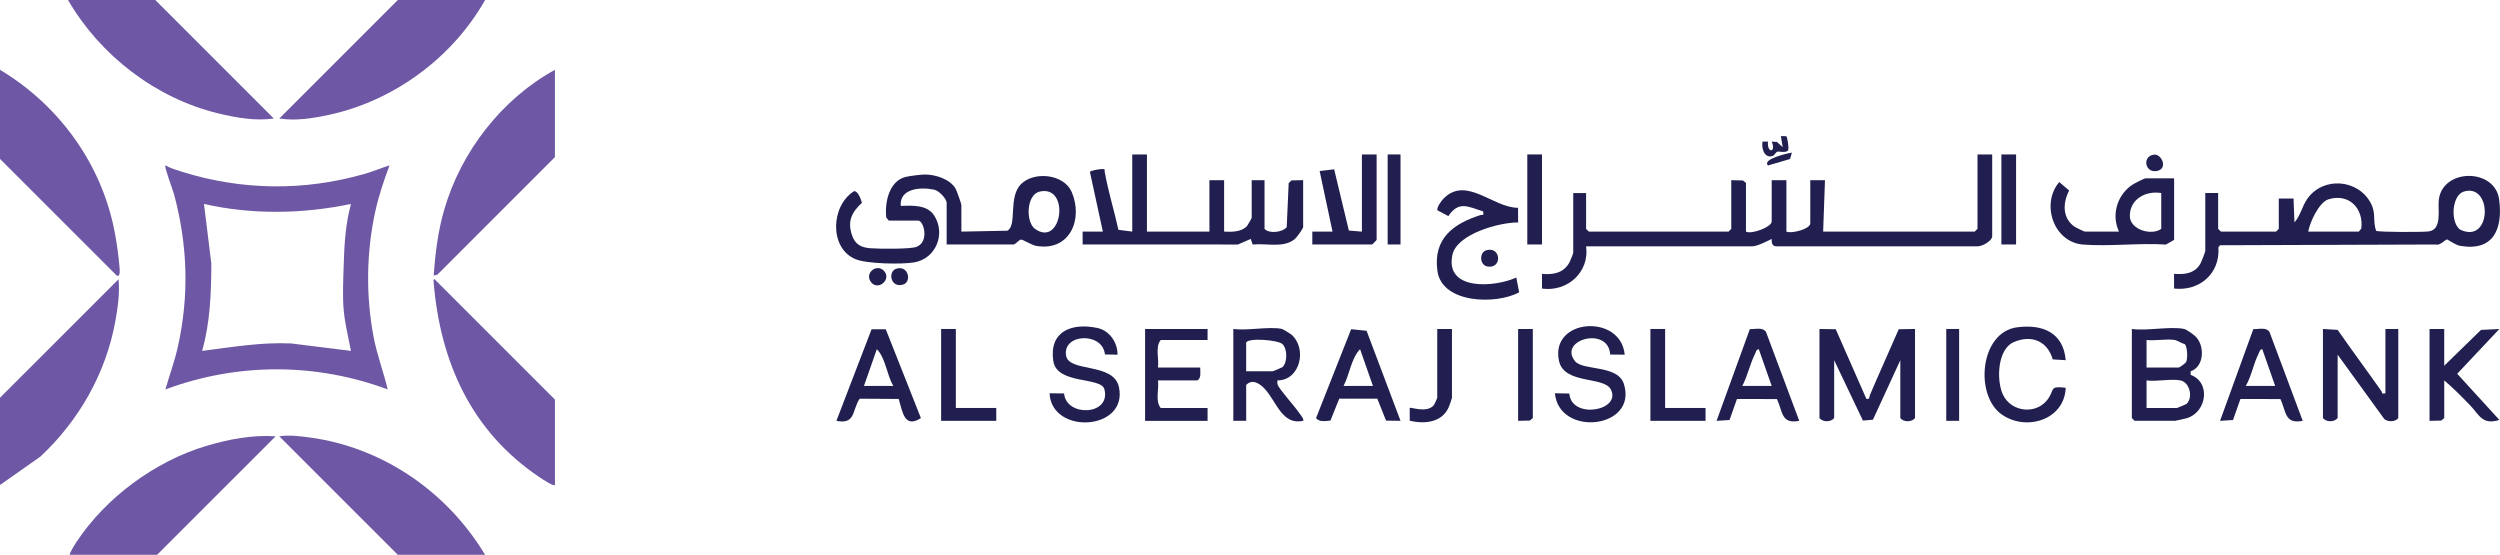 <?xml version="1.0" encoding="UTF-8"?>
<svg id="Layer_2" data-name="Layer 2" xmlns="http://www.w3.org/2000/svg" viewBox="0 0 1306.11 289.86">
  <defs>
    <style>
      .cls-1 {
        fill: #201f4f;
      }

      .cls-2 {
        fill: #6e58a5;
      }
    </style>
  </defs>
  <g id="Layer_1-2" data-name="Layer 1">
    <g>
      <g>
        <path class="cls-2" d="M195.15,175.85c-4.07-21.73-3.76-44.08.98-65.67,1.79-8.13,4.48-16.03,7.39-23.8-4.43,1.42-8.73,3.24-13.23,4.52-31.47,9.01-63.99,8.59-95.25-1.17-2.96-.93-5.92-1.83-8.63-3.36-.69.79,3.9,12.82,4.52,15.15,7.17,26.56,7.98,53.19,1.9,80.06-1.68,7.43-4.33,14.59-6.42,21.88,37.57-14,78.56-14.01,116.15,0-2.2-9.27-5.65-18.21-7.41-27.62ZM152.2,179.44c-15.7-.76-31.13,1.94-46.6,3.88,4.18-14.69,4.78-30.36,4.81-45.59l-3.84-31.18c25.08,5.72,51.68,5.25,76.79,0-2.98,11.02-3.51,21.8-3.83,33.11-.21,7.44-.66,15.27.09,22.93.68,6.92,2.43,13.92,3.74,20.73l-31.15-3.88Z"/>
        <path class="cls-2" d="M232.06,109.64c-3.29,11.46-4.64,22.56-5.5,34.33l1.93-.46,61.43-61.44v-45.59c-27.71,15.16-49.14,42.8-57.86,73.17Z"/>
        <path class="cls-2" d="M171.86,60c33.94-7.3,64.56-29.87,81.58-60h-45.6l-61.92,61.91c8.59,1.36,17.51-.09,25.93-1.91Z"/>
        <path class="cls-2" d="M62.44,139.61c-.41-5.36-1.3-11.62-2.25-16.95C53.75,86.5,31.28,55.2,0,36.47v46.55l60.97,60.94c2.08,1.04,1.56-3.29,1.47-4.36Z"/>
        <path class="cls-2" d="M226.54,147.34c3.46,41.92,19.74,78.13,55.4,102.03,1.15.77,7.21,4.86,7.99,4.01v-44.63l-62.88-62.86c-.75-.14-.55.85-.5,1.45Z"/>
        <path class="cls-2" d="M107.74,232.97c-26.72,7.99-52.48,26.98-67.83,50.24-.62.93-3.94,6.19-3.43,6.65h45.6l61.92-61.91c-12.06-.85-24.67,1.56-36.25,5.03Z"/>
        <path class="cls-2" d="M114.03,59.24c9.32,2.26,19.44,4.06,29.01,2.67L81.12,0h-45.6c16.81,28.94,45.77,51.3,78.51,59.24Z"/>
        <path class="cls-2" d="M61.92,145.89L0,207.79v45.59l21.14-14.86c19.93-18.62,34.13-43.35,39.05-70.37,1.31-7.2,2.49-15.03,1.73-22.26Z"/>
        <path class="cls-2" d="M161.66,228.53c-4.88-.66-10.99-1.4-15.74-.58l61.92,61.91h45.6c-19.76-32.88-53.43-56.17-91.78-61.33Z"/>
      </g>
      <g>
        <path class="cls-1" d="M1040.81,80.69v42.71c0,2.5-5.56,5.63-8.15,5.29h-104.66c-2.22-.07-2.46-1.94-2.4-3.86-2.38,1.21-7.6,3.85-10.07,3.85h-86.88c1.88,13.49-9.79,23.96-23.04,22.08v-7.69c6.03.6,11.47-.52,14.45-6.19.4-.76,1.87-4.45,1.87-4.84v-31.19h6.72v18.72l1.44,1.44h72.96l1.44-1.44v-25.43l6.1.14,1.58,1.3v25.43c2.99,1.54,13.44-2.44,13.44-5.28v-21.6h7.68v26.87c2.72,1.24,12.48-1.38,12.48-4.32v-22.55h7.68s-.96,26.87-.96,26.87h79.2l1.44-1.44v-38.87h7.68Z"/>
        <path class="cls-1" d="M1190.57,103.73h7.68s.47,12.47.47,12.47c3.15-3.53,4.09-8.66,6.78-12.42,8.33-11.68,26.47-10.18,33.09,2.32,2.91,5.49.94,9.25,2.79,14.48,1.14.76,24.34.72,27.37.34,7.37-.92,4.72-11.36,5.4-16.65,2.13-16.49,29.4-16.49,31.53,0,1.98,15.27-2.9,27.17-20.35,24.18-2.55-.44-6.55-3.38-6.94-3.38-.72,0-3.7,3.41-5.73,2.67l-112.89.39-.78,1.14c.98,13.62-9.9,22.99-23.17,21.48v-7.69c5.72.48,11.13-.23,13.97-5.7.48-.93,2.35-5.76,2.35-6.29v-30.23h6.72v18.72l1.44,1.44h28.8l1.44-1.44v-15.84ZM1287.23,100.07c-6.31,1.9-7.19,15.97-2,19.87,16.65,8.02,17.11-24.42,2-19.87ZM1205.93,121h26.4l1.3-1.57c1.36-10.48-6.43-18.67-17.2-15.28-4.9,1.55-9.71,12.05-10.51,16.85Z"/>
        <path class="cls-1" d="M502.25,121l24.01-.47c5.3-2.69.27-17.6,7.25-24.42s22.41-5.12,26.4,4.2c6.13,14.3-1.04,31.18-18.56,28.15-2.32-.4-7.03-3.36-7.9-3.31-.97.06-3.1,2.58-3.84,2.58h-35.04v-21.6c0-2.35-3.94-6.45-6.43-7.01-6.75-1.5-18.29-.89-17.56,8.44,5.98-.19,13.82-.7,17.5,5.06,6.15,9.64.86,22.55-10.52,24.47-6.52,1.1-24.56.78-30.54-1.66-13.88-5.66-13.04-27.92-.87-35.52,1.95-.44,3.85,4.5,4.14,6.08-5.41,4.97-7.64,9.64-5.15,16.94,1.62,4.75,4.69,6.38,9.55,6.76,4.34.34,21.17.56,24.28-.77,6.69-2.86,3.59-13.67.73-13.67h-15.36l-1.3-1.58c-.92-7.81,1.43-19.13,10.15-21.25,2.09-.51,8.2-1.29,10.35-1.25,5.49.11,12.8,2.45,15.7,7.41.58.99,3.02,7.87,3.02,8.5v13.92ZM543.26,100.07c-7.2,1.57-7.38,16-2.58,19.46,14.11,10.17,18.65-22.97,2.58-19.46Z"/>
        <path class="cls-1" d="M599.21,80.69v40.31h32.64v-26.87h7.68v26.87c3.88.24,9.15.21,11.96-2.91.36-.4,2.44-4.04,2.44-4.28v-19.68h6.72v25.43c2.33,2.7,9.47,1.81,11.59-.89l1.02-22.98,1.44-1.44,6.12-.13v24.47c0,.81-3.27,5.37-4.31,6.25-5.87,4.97-14.88,2.11-22.06,2.92l-1-2.94-6.69,2.92-81.15-.02v-6.73s10.57,0,10.57,0l-6.76-31.13c.07-.75,5.1-1.55,6.28-1.54,2,0,1.19-.03,1.45,1.46,1.78,10.16,4.97,20.21,7.15,30.29l7.23.93v-40.31h7.68Z"/>
        <path class="cls-1" d="M950.57,171.87l8.51.14,15.98,36.34c1.93.4,1.36-.73,1.86-1.93,4.88-11.53,10.11-22.92,15.06-34.41l8.51-.14v46.55c-1.76,2.2-5.92,2.2-7.68,0v-30.23l-14.31,31.09-5.23.44-15.02-31.53v30.23c-1.76,2.2-5.92,2.2-7.68,0v-46.55Z"/>
        <path class="cls-1" d="M1141.13,171.87c1.24.26,5.25,3.13,6.28,4.28,4.59,5.09,4.01,15.55-2.92,17.81v1.89c10.64,3.88,8.46,19.38-1.89,22.6-.77.24-5.95,1.41-6.27,1.41h-21.12l-1.44-1.44v-46.55c7.89,1.13,20.04-1.52,27.36,0ZM1136.33,177.63c-4.38-.72-10.29.52-14.88,0v14.4h16.8c.4,0,3.51-2.21,3.85-2.86.95-1.85.73-8.04-.7-9.4-1.5-.29-3.96-1.95-5.07-2.13ZM1139.21,198.75c-4.8-1.01-12.57.74-17.76,0v14.4h15.84c.27,0,4.86-1.95,5.06-2.14,3.52-3.38,1.68-11.24-3.14-12.25Z"/>
        <path class="cls-1" d="M1135.85,93.17v32.15l-4.27,2.45c-14.09-.94-29.36,1.08-43.29,0-15.46-1.2-22.16-21.33-12.44-32.66l5.17,4.43c-3.41,6.51-3.66,14.57,3.02,19.03.71.47,4.91,2.44,5.24,2.44h17.76c-3.92-8.5-1.21-18.4,6.24-23.99,1.14-.86,6.8-3.84,7.68-3.84h14.88ZM1129.13,100.85c-8.09-1.34-16.45,3.15-16.41,12.01.03,7.19,11.38,10.39,16.41,6.71v-18.72Z"/>
        <path class="cls-1" d="M793.1,108.56l.04,7.65c-9.81-.06-32.05,5.99-34.35,17-3.95,18.9,22.2,16.92,33.38,11.79l1.52,7.7c-11.97,6.57-40.36,5.95-42.72-11.13s8.51-24.76,22.5-29.21c1.29-.41,1.74.72,1.43-1.9-7.83-2.42-12.68-5.76-18.22,2.43l-5.73-3.03c-.44-1.53,2.15-5.03,3.27-6.16,11.88-11.94,25.66,4.83,38.89,4.87Z"/>
        <path class="cls-1" d="M1213.61,171.87l7.69.47c7.45,10.74,15.26,21.21,22.78,31.9.62.89-.07,1.71,2.17,1.22v-33.59h6.72v46.55c-1.52,2.09-5.4,2.04-7.27.55l-24.41-33.66v33.11c-1.76,2.2-5.92,2.2-7.68,0v-46.55Z"/>
        <path class="cls-1" d="M669.77,171.87c.51.11,4.17,2.32,4.82,2.86,8.46,7.12,4.85,24.01-7.22,24.01.02.74-.12,1.55.14,2.26.86,2.41,8.65,10.97,10.8,14.15.59.87,3.27,3.99,2.5,4.69-11.03,2.52-13.92-10.22-20.16-16.79-2.61-2.74-6.4-5.25-9.59-1.93v18.72h-6.72v-47.99c7.35,1.05,18.63-1.42,25.44,0ZM651.05,179.07v14.88h13.92c.27,0,4.85-1.95,5.06-2.15,2.64-2.52,2.62-9.49,0-12.02-2.28-2.21-18.26-3.46-18.98-.71Z"/>
        <path class="cls-1" d="M583.86,185.31l-6.59-.13c-1.15-11.84-22.21-11-20.31.58,1.49,9.03,24.89,3.39,27.64,16.55,4.75,22.7-35.2,25.08-36.27,3.16l7.59.08c1.09,12.5,24.8,11.58,21.03-2.31-1.9-6.39-24.81-2.29-26.66-14.61-2.32-15.51,9.57-20.13,23.05-17.28,6.31,1.33,10.59,7.63,10.51,13.97Z"/>
        <path class="cls-1" d="M848.81,185.3l-7.59-.08c-.82-15.03-27.4-7.78-18.36,3.48,4.09,5.1,22.32,1.74,25.53,11.9,7.37,23.33-33.83,27.99-36.05,4.86l7.54.13c1.1,13.72,27.28,9.02,21.73-2.05-3.6-7.18-24.51-2.46-27.15-15.09-4.65-22.26,32.4-24.69,34.35-3.16Z"/>
        <path class="cls-1" d="M1276.97,171.87v19.2l19.21-18.71,9.59-.48-22.02,23.39,22.03,24.11c-9,2.9-10.6-2.81-15.34-7.7-4.32-4.45-8.73-8.93-13.46-12.93v19.68l-1.58,1.3-6.1.14v-47.99h7.68Z"/>
        <path class="cls-1" d="M731.69,219.86l-7.56-.11-4.56-11.45h-19.9s-4.59,11.42-4.59,11.42c-2.5.22-5.76.96-7.52-1.29l18.34-46.44,8.06.83,17.74,47.04ZM717.29,201.62l-6.73-19.2c-4.68,4.88-5.45,13.16-8.63,19.2h15.36Z"/>
        <path class="cls-1" d="M462.76,172.01l18.36,46.41c-8.71,5.66-9.63-3.46-11.59-9.99l-20.41-.13c-4.05,6.13-2.05,13.55-12.14,11.56l18.37-47.84h7.41ZM466.73,201.62c-3.5-5.86-3.95-14.38-8.63-19.2l-6.73,19.2h15.36Z"/>
        <path class="cls-1" d="M1079.21,188.18l-6.77-.42c-2.82-9.75-11.29-13-20.44-9-8.49,3.71-9.05,19.99-5.6,27.36,4.49,9.6,18.29,10.76,24.05,1.62,2.78-4.41.48-6.16,8.77-5.15-.63,16.9-20.89,22.92-33.55,13.86-14.1-10.1-11.34-42.9,8.18-45.46,13.29-1.74,24.17,2.77,25.37,17.2Z"/>
        <path class="cls-1" d="M940.01,219.86c-9.53,1.88-8.59-4.85-11.65-11.37l-20.9-.05-3.88,11-6.77.43,17.37-47.89c2.76.04,6.74-1.16,8.46,1.44l17.37,46.46ZM925.61,201.62l-6.73-19.19c-1.38.09-1.48,1.47-1.94,2.37-2.7,5.31-3.87,11.55-6.69,16.83h15.36Z"/>
        <path class="cls-1" d="M1203.05,219.86c-9.53,1.88-8.59-4.85-11.65-11.37l-20.9-.05-3.88,11-6.77.43,17.37-47.89c2.76.04,6.74-1.16,8.46,1.44l17.37,46.46ZM1188.65,201.62l-6.73-19.19c-1.38.09-1.48,1.47-1.94,2.37-2.69,5.27-3.66,11.65-6.69,16.83h15.36Z"/>
        <path class="cls-1" d="M630.89,171.87v5.76h-24.48c-2.99,3.58-.8,9.86-1.44,14.4h22.08c-.08,2.42.75,5.17-1.44,6.72h-20.64c.64,4.54-1.55,10.81,1.44,14.4h24.48v6.72h-32.64v-47.99h32.64Z"/>
        <path class="cls-1" d="M719.21,80.69v44.63c0,.17-2.23,2.4-2.4,2.4h-31.2v-6.72s10.56,0,10.56,0l-6.73-31.67,7.59-.87,7.67,31.99,6.82.55v-40.31h7.68Z"/>
        <polygon class="cls-1" points="499.37 171.87 499.37 213.14 520.49 213.14 520.49 219.86 491.69 219.86 491.69 171.87 499.37 171.87"/>
        <polygon class="cls-1" points="869.93 171.87 869.93 213.14 891.05 213.14 891.05 219.86 862.25 219.86 862.25 171.87 869.93 171.87"/>
        <path class="cls-1" d="M758.57,171.87v35.99c0,.26-1.41,4.29-1.73,4.99-3.61,7.95-12.64,8.78-20.32,6.97l-.03-6.69c.57-.62,8.88,2.89,12.53-1.38.34-.4,1.86-3.68,1.86-3.89v-35.99h7.68Z"/>
        <polygon class="cls-1" points="800.81 171.87 800.81 218.42 799.24 219.72 793.13 219.86 793.13 171.87 800.81 171.87"/>
        <rect class="cls-1" x="1045.61" y="80.69" width="7.68" height="47.03"/>
        <rect class="cls-1" x="797.93" y="80.69" width="7.68" height="47.03"/>
        <rect class="cls-1" x="1016.81" y="171.87" width="6.72" height="47.99"/>
        <rect class="cls-1" x="724.97" y="80.69" width="6.72" height="47.03"/>
        <path class="cls-1" d="M933.22,71.15c.6.38,1.58,6.59.92,7.51-1.54,1.42-4.75.22-5.68.64-.82.37-1.4,1.93-2.55,2.25-4.34,1.18-5.71-4.4-5.09-7.57h2.87c-.7,6.25,4.49,5.86,1.92,0l2.72.18,3.03,2.69-.95-5.75,2.8.05Z"/>
        <path class="cls-1" d="M776.51,130.76c7.64-2.26,8.47,9.56.82,8.51-4.43-.61-4.63-7.38-.82-8.51Z"/>
        <path class="cls-1" d="M468.35,140.36c6.36-1.88,8.05,6.95,3.48,8.31-6.69,1.99-8.1-6.95-3.48-8.31Z"/>
        <path class="cls-1" d="M461.71,141.39c4.41,4.41-2.86,10.74-6.57,6.09-3.73-4.67,2.74-9.92,6.57-6.09Z"/>
        <path class="cls-1" d="M1125.03,80.82c4.25-.75,7.52,6.86,2.48,8.35-6.66,1.98-8.68-7.26-2.48-8.35Z"/>
        <path class="cls-1" d="M936.17,79.73l-.98,3.34-11.49,3.38c-3.43-3.35,10.73-6.51,12.47-6.71Z"/>
      </g>
    </g>
  </g>
</svg>